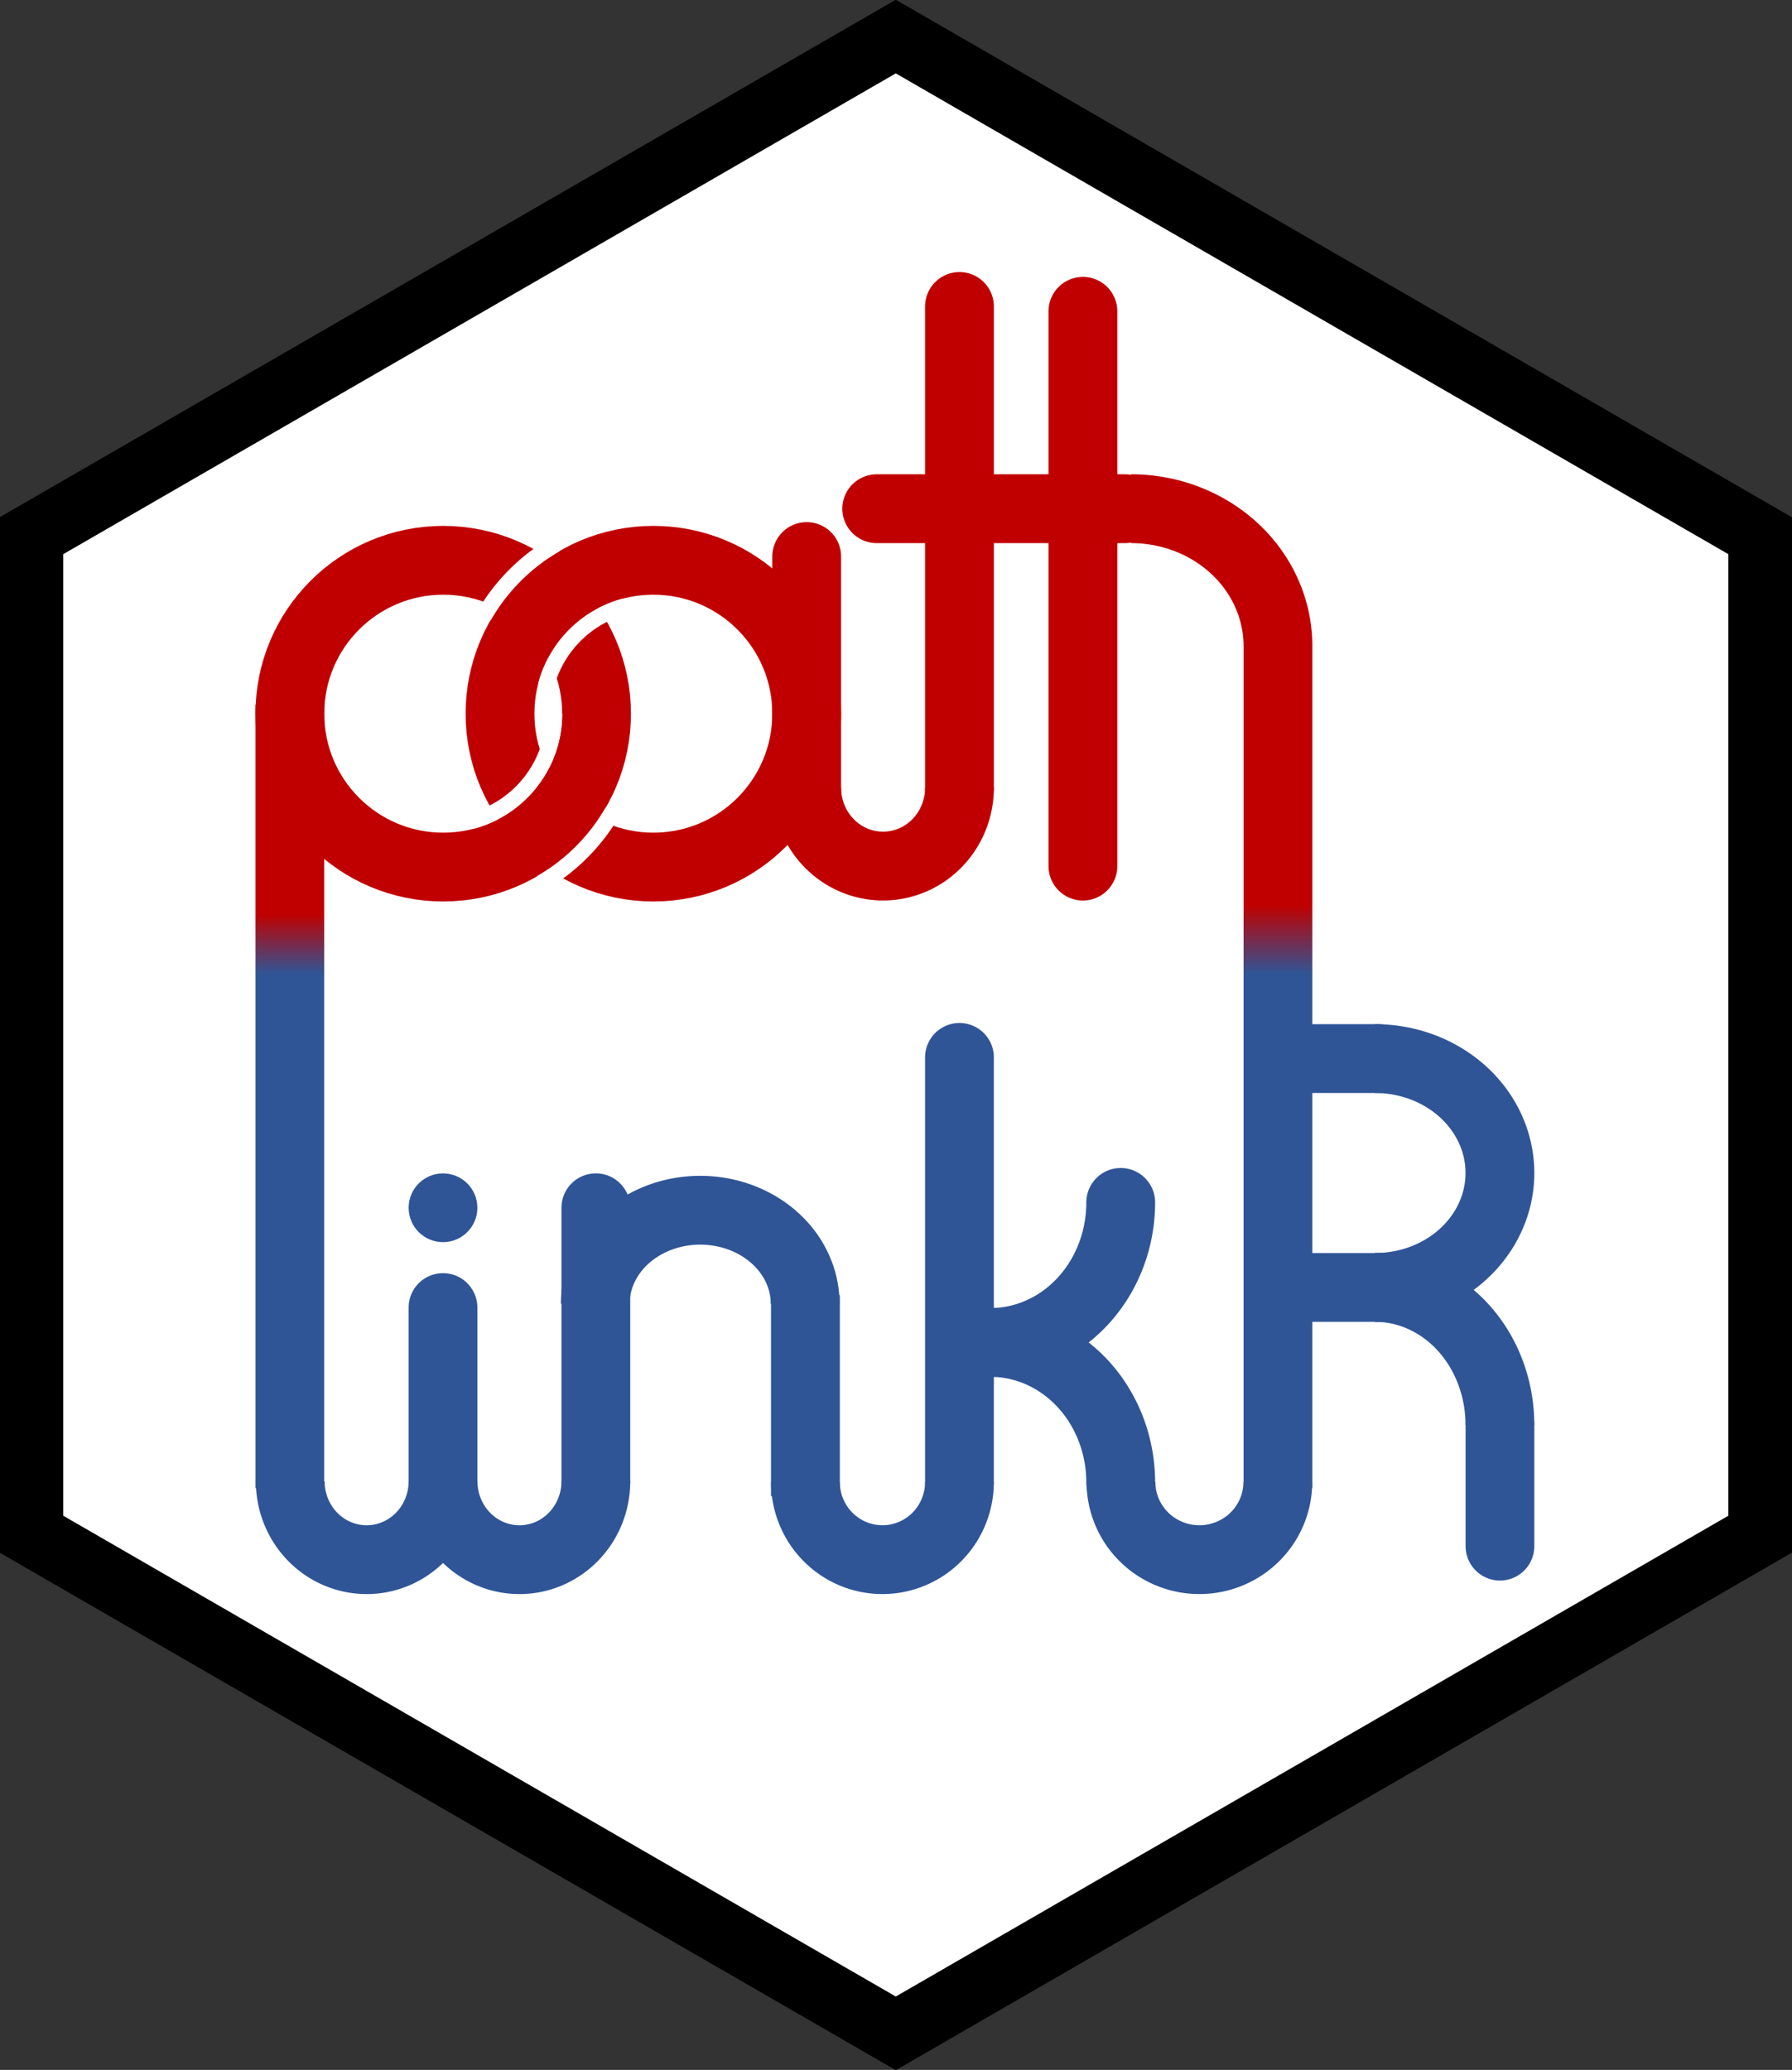 <?xml version="1.0" encoding="UTF-8" standalone="no"?>
<svg
   width="13.856"
   height="16"
   xml:space="preserve"
   overflow="hidden"
   version="1.1"
   id="svg109"
   sodipodi:docname="pathlinkR_logo_16.svg"
   inkscape:version="1.2.1 (9c6d41e410, 2022-07-14)"
   xmlns:inkscape="http://www.inkscape.org/namespaces/inkscape"
   xmlns:sodipodi="http://sodipodi.sourceforge.net/DTD/sodipodi-0.dtd"
   xmlns:xlink="http://www.w3.org/1999/xlink"
   xmlns="http://www.w3.org/2000/svg"
   xmlns:svg="http://www.w3.org/2000/svg"><rect width="100%" height="100%" fill="#333333" stroke="none"/><sodipodi:namedview
     id="namedview111"
     pagecolor="#ffffff"
     bordercolor="#000000"
     borderopacity="0.25"
     inkscape:showpageshadow="2"
     inkscape:pageopacity="0.0"
     inkscape:pagecheckerboard="0"
     inkscape:deskcolor="#d1d1d1"
     showgrid="false"
     inkscape:zoom="51.88396"
     inkscape:cx="1.8599197"
     inkscape:cy="9.3670568"
     inkscape:window-width="1920"
     inkscape:window-height="1017"
     inkscape:window-x="3832"
     inkscape:window-y="354"
     inkscape:window-maximized="1"
     inkscape:current-layer="g30" /><defs
     id="defs35"><linearGradient
       x1="997"
       y1="189"
       x2="997"
       y2="598.983"
       gradientUnits="userSpaceOnUse"
       spreadMethod="reflect"
       id="linearGradient40"
       gradientTransform="translate(-524.015,-13.259)"><stop
         offset="0"
         stop-color="#C00000"
         stop-opacity="1"
         id="stop37" /><stop
         offset="0.206"
         stop-color="#C00000"
         stop-opacity="1"
         id="stop38" /><stop
         offset="0.688"
         stop-color="#2F5597"
         stop-opacity="1"
         id="stop39" /><stop
         offset="1"
         stop-color="#2F5597"
         stop-opacity="1"
         id="stop40" /></linearGradient><inkscape:path-effect
       effect="bspline"
       id="path-effect5"
       is_visible="true"
       lpeversion="1.3"
       weight="33.333"
       steps="2"
       helper_size="0"
       apply_no_weight="true"
       apply_with_weight="true"
       only_selected="false"
       uniform="false" /><inkscape:path-effect
       effect="spiro"
       id="path-effect4"
       is_visible="true"
       lpeversion="1" /><inkscape:path-effect
       effect="fillet_chamfer"
       id="path-effect3"
       is_visible="true"
       lpeversion="1"
       nodesatellites_param="F,0,0,1,0,0,0,1 @ F,0,0,1,0,0.444,0,1 @ F,0,0,1,0,0,0,1 @ F,0,0,1,0,0,0,1 @ F,0,0,1,0,0,0,1"
       radius="0"
       unit="px"
       method="auto"
       mode="F"
       chamfer_steps="1"
       flexible="false"
       use_knot_distance="true"
       apply_no_radius="true"
       apply_with_radius="true"
       only_selected="false"
       hide_knots="false" /><inkscape:path-effect
       effect="bspline"
       id="path-effect2"
       is_visible="true"
       lpeversion="1.3"
       weight="33.333"
       steps="2"
       helper_size="0"
       apply_no_weight="true"
       apply_with_weight="true"
       only_selected="false"
       uniform="false" /><inkscape:path-effect
       effect="bspline"
       id="path-effect640"
       is_visible="true"
       lpeversion="1"
       weight="33.333"
       steps="2"
       helper_size="0"
       apply_no_weight="true"
       apply_with_weight="true"
       only_selected="false"
       uniform="false" /><inkscape:path-effect
       effect="bspline"
       id="path-effect636"
       is_visible="true"
       lpeversion="1"
       weight="33.333"
       steps="2"
       helper_size="0"
       apply_no_weight="true"
       apply_with_weight="true"
       only_selected="false"
       uniform="false" /><inkscape:path-effect
       effect="bspline"
       id="path-effect632"
       is_visible="true"
       lpeversion="1"
       weight="33.333"
       steps="2"
       helper_size="0"
       apply_no_weight="true"
       apply_with_weight="true"
       only_selected="false"
       uniform="false" /><inkscape:path-effect
       effect="bspline"
       id="path-effect628"
       is_visible="true"
       lpeversion="1"
       weight="33.333"
       steps="2"
       helper_size="0"
       apply_no_weight="true"
       apply_with_weight="true"
       only_selected="false"
       uniform="false" /><inkscape:path-effect
       effect="bspline"
       id="path-effect624"
       is_visible="true"
       lpeversion="1"
       weight="33.333"
       steps="2"
       helper_size="0"
       apply_no_weight="true"
       apply_with_weight="true"
       only_selected="false"
       uniform="false" /><inkscape:path-effect
       effect="bspline"
       id="path-effect620"
       is_visible="true"
       lpeversion="1"
       weight="33.333"
       steps="2"
       helper_size="0"
       apply_no_weight="true"
       apply_with_weight="true"
       only_selected="false"
       uniform="false" /><inkscape:path-effect
       effect="bspline"
       id="path-effect616"
       is_visible="true"
       lpeversion="1"
       weight="33.333"
       steps="2"
       helper_size="0"
       apply_no_weight="true"
       apply_with_weight="true"
       only_selected="false"
       uniform="false" /><inkscape:path-effect
       effect="bspline"
       id="path-effect612"
       is_visible="true"
       lpeversion="1"
       weight="33.333"
       steps="2"
       helper_size="0"
       apply_no_weight="true"
       apply_with_weight="true"
       only_selected="false"
       uniform="false" /><inkscape:path-effect
       effect="bspline"
       id="path-effect608"
       is_visible="true"
       lpeversion="1"
       weight="33.333"
       steps="2"
       helper_size="0"
       apply_no_weight="true"
       apply_with_weight="true"
       only_selected="false"
       uniform="false" /><inkscape:path-effect
       effect="bspline"
       id="path-effect604"
       is_visible="true"
       lpeversion="1"
       weight="33.333"
       steps="2"
       helper_size="0"
       apply_no_weight="true"
       apply_with_weight="true"
       only_selected="false"
       uniform="false" /><inkscape:path-effect
       effect="bspline"
       id="path-effect443"
       is_visible="true"
       lpeversion="1"
       weight="33.333"
       steps="2"
       helper_size="0"
       apply_no_weight="true"
       apply_with_weight="true"
       only_selected="false"
       uniform="false" /><inkscape:path-effect
       effect="bspline"
       id="path-effect1266"
       is_visible="true"
       lpeversion="1"
       weight="33.333"
       steps="2"
       helper_size="0"
       apply_no_weight="true"
       apply_with_weight="true"
       only_selected="false"
       uniform="false" /><clipPath
       id="clip0"><rect
         x="517"
         y="20"
         width="617"
         height="614"
         id="rect2" /></clipPath><clipPath
       id="clip1"><rect
         x="518"
         y="20"
         width="616"
         height="614"
         id="rect5" /></clipPath><clipPath
       id="clip2"><rect
         x="518"
         y="20"
         width="616"
         height="614"
         id="rect8" /></clipPath><clipPath
       id="clip3"><rect
         x="518"
         y="20"
         width="616"
         height="614"
         id="rect11" /></clipPath><clipPath
       id="clip4"><rect
         x="518"
         y="20"
         width="616"
         height="614"
         id="rect14" /></clipPath><linearGradient
       x1="531"
       y1="220"
       x2="531"
       y2="596.163"
       gradientUnits="userSpaceOnUse"
       spreadMethod="reflect"
       id="stroke5"
       gradientTransform="translate(-524.015,-13.259)"><stop
         offset="0"
         stop-color="#C00000"
         stop-opacity="1"
         id="stop17" /><stop
         offset="0.36"
         stop-color="#C00000"
         stop-opacity="1"
         id="stop19" /><stop
         offset="0.5"
         stop-color="#2F5597"
         stop-opacity="1"
         id="stop21" /><stop
         offset="1"
         stop-color="#2F5597"
         stop-opacity="1"
         id="stop23" /></linearGradient><linearGradient
       x1="997"
       y1="189"
       x2="997"
       y2="598.983"
       gradientUnits="userSpaceOnUse"
       spreadMethod="reflect"
       id="stroke6"
       gradientTransform="translate(-524.015,-13.259)"><stop
         offset="0"
         stop-color="#C00000"
         stop-opacity="1"
         id="stop26" /><stop
         offset="0.22"
         stop-color="#C00000"
         stop-opacity="1"
         id="stop28" /><stop
         offset="0.801"
         stop-color="#2F5597"
         stop-opacity="1"
         id="stop30" /><stop
         offset="1"
         stop-color="#2F5597"
         stop-opacity="1"
         id="stop32" /></linearGradient><linearGradient
       inkscape:collect="always"
       xlink:href="#stroke5"
       id="linearGradient34"
       x1="27.108"
       y1="14.602"
       x2="27.958"
       y2="14.602"
       gradientUnits="userSpaceOnUse"
       spreadMethod="pad" /><linearGradient
       inkscape:collect="always"
       xlink:href="#linearGradient40"
       id="linearGradient37"
       gradientUnits="userSpaceOnUse"
       gradientTransform="matrix(0.723,0,0,0.48,-12.897,2.403)"
       x1="1.104"
       y1="18.232"
       x2="1.104"
       y2="22.911"
       spreadMethod="pad" /><linearGradient
       inkscape:collect="always"
       xlink:href="#linearGradient40"
       id="linearGradient3"
       gradientUnits="userSpaceOnUse"
       gradientTransform="matrix(0.723,0,0,0.447,-28.394,3.69)"
       x1="1.104"
       y1="17.154"
       x2="1.104"
       y2="21.498"
       spreadMethod="pad" /></defs><path
     sodipodi:type="star"
     style="fill:#ffffff;stroke:#000000;stroke-width:0.57;stroke-dasharray:none"
     id="path417"
     inkscape:flatsided="true"
     sodipodi:sides="6"
     sodipodi:cx="-9.2617226"
     sodipodi:cy="-1.4082152"
     sodipodi:r1="8.9221306"
     sodipodi:r2="7.7267919"
     sodipodi:arg1="0.52359878"
     sodipodi:arg2="1.0471976"
     inkscape:rounded="0"
     inkscape:randomized="0"
     d="m -1.535,3.053 -7.727,4.461 -7.727,-4.461 0,-8.922 7.727,-4.461 7.727,4.461 z"
     transform="matrix(0.865,0,0,0.865,14.938,9.218)" /><g
     id="g30"
     transform="matrix(0.493,0,0,0.493,15.816,1.271)"><path
       style="fill:none;stroke:#2f5597;stroke-width:1.079;stroke-linejoin:round;stroke-dasharray:none;stroke-opacity:1"
       id="path5"
       sodipodi:type="arc"
       sodipodi:cx="-26.331097"
       sodipodi:cy="20.649029"
       sodipodi:rx="1.1982019"
       sodipodi:ry="1.2279664"
       sodipodi:start="0"
       sodipodi:end="3.1415927"
       sodipodi:open="true"
       sodipodi:arc-type="arc"
       d="m -25.133,20.649 a 1.198,1.228 0 0 1 -0.599,1.063 1.198,1.228 0 0 1 -1.198,0 1.198,1.228 0 0 1 -0.599,-1.063" /><path
       style="fill:none;stroke:#2f5597;stroke-width:1.079;stroke-linejoin:round;stroke-dasharray:none;stroke-opacity:1"
       id="path6"
       sodipodi:type="arc"
       sodipodi:cx="-23.934692"
       sodipodi:cy="20.649029"
       sodipodi:rx="1.1982019"
       sodipodi:ry="1.2279664"
       sodipodi:start="0"
       sodipodi:end="3.1415927"
       sodipodi:open="true"
       sodipodi:arc-type="arc"
       d="m -22.736,20.649 a 1.198,1.228 0 0 1 -0.599,1.063 1.198,1.228 0 0 1 -1.198,0 1.198,1.228 0 0 1 -0.599,-1.063" /><path
       style="fill:none;stroke:#2f5597;stroke-width:1.078;stroke-linecap:round;stroke-dasharray:none;stroke-opacity:1"
       d="m -25.133,17.923 v 3.191"
       id="path7" /><path
       style="fill:none;stroke:#2f5597;stroke-width:1.079;stroke-linecap:round;stroke-dasharray:none;stroke-opacity:1"
       d="m -22.736,16.359 v 4.286"
       id="path8" /><path
       style="fill:none;stroke:#2f5597;stroke-width:1.079;stroke-linejoin:round;stroke-dasharray:none;stroke-opacity:1"
       id="path9"
       sodipodi:type="arc"
       sodipodi:cx="21.098606"
       sodipodi:cy="-17.863623"
       sodipodi:rx="1.6464092"
       sodipodi:ry="1.4668838"
       sodipodi:start="0"
       sodipodi:end="3.1415927"
       sodipodi:open="true"
       sodipodi:arc-type="arc"
       d="m 22.745,-17.864 a 1.646,1.467 0 0 1 -0.823,1.27 1.646,1.467 0 0 1 -1.646,0 1.646,1.467 0 0 1 -0.823,-1.27"
       transform="scale(-1)" /><path
       style="fill:none;stroke:#2f5597;stroke-width:1.079;stroke-linecap:square;stroke-dasharray:none;stroke-opacity:1"
       d="m -19.449,18.268 v 2.073"
       id="path10" /><path
       style="fill:none;stroke:#2f5597;stroke-width:1.079;stroke-linejoin:round;stroke-dasharray:none;stroke-opacity:1"
       id="path11"
       sodipodi:type="arc"
       sodipodi:cx="-18.240839"
       sodipodi:cy="20.659054"
       sodipodi:rx="1.2078274"
       sodipodi:ry="1.217567"
       sodipodi:start="0"
       sodipodi:end="3.1415927"
       sodipodi:open="true"
       sodipodi:arc-type="arc"
       d="m -17.033,20.659 a 1.208,1.218 0 0 1 -0.604,1.054 1.208,1.218 0 0 1 -1.208,0 1.208,1.218 0 0 1 -0.604,-1.054" /><path
       style="fill:none;stroke:#2f5597;stroke-width:1.079;stroke-linecap:round;stroke-dasharray:none;stroke-opacity:1"
       d="m -17.033,14.001 v 6.633"
       id="path12" /><path
       style="fill:none;stroke:#2f5597;stroke-width:1.079;stroke-linecap:round;stroke-linejoin:round;stroke-dasharray:none;stroke-opacity:1"
       id="path13"
       sodipodi:type="arc"
       sodipodi:cx="-16.548574"
       sodipodi:cy="16.274553"
       sodipodi:rx="2.0444973"
       sodipodi:ry="2.1955051"
       sodipodi:start="0"
       sodipodi:end="1.5707963"
       sodipodi:open="true"
       sodipodi:arc-type="arc"
       d="m -14.504,16.275 a 2.044,2.196 0 0 1 -2.044,2.196" /><path
       style="fill:none;stroke:#2f5597;stroke-width:1.079;stroke-linecap:round;stroke-linejoin:round;stroke-dasharray:none;stroke-opacity:1"
       id="path14"
       sodipodi:type="arc"
       sodipodi:cx="-16.548574"
       sodipodi:cy="-20.665565"
       sodipodi:rx="2.0444973"
       sodipodi:ry="2.1955051"
       sodipodi:start="0"
       sodipodi:end="1.5707963"
       sodipodi:open="true"
       sodipodi:arc-type="arc"
       d="m -14.504,-20.666 a 2.044,2.196 0 0 1 -2.044,2.196"
       transform="scale(1,-1)" /><path
       style="fill:none;stroke:#2f5597;stroke-width:1.079;stroke-linejoin:round;stroke-dasharray:none;stroke-opacity:1"
       id="path15"
       sodipodi:type="arc"
       sodipodi:cx="-13.270386"
       sodipodi:cy="20.658665"
       sodipodi:rx="1.230352"
       sodipodi:ry="1.217567"
       sodipodi:start="0"
       sodipodi:end="3.1415927"
       sodipodi:open="true"
       sodipodi:arc-type="arc"
       d="m -12.04,20.659 a 1.23,1.218 0 0 1 -0.615,1.054 1.23,1.218 0 0 1 -1.23,0 1.23,1.218 0 0 1 -0.615,-1.054" /><path
       style="fill:none;stroke:#2f5597;stroke-width:1.079;stroke-linejoin:round;stroke-dasharray:none;stroke-opacity:1"
       id="path17"
       sodipodi:type="arc"
       sodipodi:cx="-15.814077"
       sodipodi:cy="-10.514681"
       sodipodi:rx="1.79417"
       sodipodi:ry="1.9583966"
       sodipodi:start="0"
       sodipodi:end="3.1415927"
       sodipodi:open="true"
       sodipodi:arc-type="arc"
       d="m -14.02,-10.515 a 1.794,1.958 0 0 1 -0.897,1.696 1.794,1.958 0 0 1 -1.794,0 1.794,1.958 0 0 1 -0.897,-1.696"
       transform="rotate(-90)" /><path
       style="fill:none;stroke:#2f5597;stroke-width:1.079;stroke-linecap:round;stroke-dasharray:none;stroke-opacity:1"
       d="m -10.459,14.02 h -1.526"
       id="path18" /><path
       style="fill:none;stroke:#2f5597;stroke-width:1.079;stroke-linecap:round;stroke-dasharray:none;stroke-opacity:1"
       d="m -10.457,17.608 h -1.526"
       id="path19" /><path
       style="fill:none;stroke:#2f5597;stroke-width:1.079;stroke-linejoin:round;stroke-dasharray:none;stroke-opacity:1"
       id="path20"
       sodipodi:type="arc"
       sodipodi:cx="-19.762665"
       sodipodi:cy="-10.514681"
       sodipodi:rx="2.1543949"
       sodipodi:ry="1.9583966"
       sodipodi:start="0"
       sodipodi:end="1.5707963"
       sodipodi:open="true"
       sodipodi:arc-type="arc"
       d="m -17.608,-10.515 a 2.154,1.958 0 0 1 -2.154,1.958"
       transform="rotate(-90)" /><path
       style="fill:none;stroke:#c00000;stroke-width:1.079;stroke-linejoin:round;stroke-dasharray:none;stroke-opacity:1"
       id="path22"
       sodipodi:type="arc"
       sodipodi:cx="-7.5522461"
       sodipodi:cy="-14.339758"
       sodipodi:rx="2.1543949"
       sodipodi:ry="2.3017082"
       sodipodi:start="0"
       sodipodi:end="1.5707963"
       sodipodi:open="true"
       sodipodi:arc-type="arc"
       d="m -5.398,-14.34 a 2.154,2.302 0 0 1 -2.154,2.302"
       transform="rotate(-90)" /><path
       style="fill:none;stroke:#c00000;stroke-width:1.079;stroke-linecap:round;stroke-dasharray:none;stroke-opacity:1"
       d="m -14.436,5.398 h -3.895"
       id="path23" /><path
       style="fill:none;stroke:#c00000;stroke-width:1.079;stroke-linecap:round;stroke-dasharray:none;stroke-opacity:1"
       d="M -15.097,2.303 V 11.002"
       id="path24" /><path
       style="fill:none;stroke:#c00000;stroke-width:1.079;stroke-linecap:round;stroke-dasharray:none;stroke-opacity:1"
       d="M -17.033,2.227 V 9.768"
       id="path25" /><path
       style="fill:none;stroke:#c00000;stroke-width:1.079;stroke-linejoin:round;stroke-dasharray:none;stroke-opacity:1"
       id="path26"
       sodipodi:type="arc"
       sodipodi:cx="-18.231207"
       sodipodi:cy="9.7744894"
       sodipodi:rx="1.1982019"
       sodipodi:ry="1.2279664"
       sodipodi:start="0"
       sodipodi:end="3.1415927"
       sodipodi:open="true"
       sodipodi:arc-type="arc"
       d="m -17.033,9.774 a 1.198,1.228 0 0 1 -0.599,1.063 1.198,1.228 0 0 1 -1.198,0 1.198,1.228 0 0 1 -0.599,-1.063" /><path
       style="fill:none;stroke:#c00000;stroke-width:1.079;stroke-linecap:round;stroke-dasharray:none;stroke-opacity:1"
       d="M -19.429,6.148 V 9.856"
       id="path27" /><ellipse
       style="fill:none;stroke:#c00000;stroke-width:1.079;stroke-linejoin:round;stroke-dasharray:none;stroke-opacity:1"
       id="path28"
       transform="matrix(0,-1,-1,0,0,0)"
       cx="-8.612"
       cy="25.13"
       rx="2.405"
       ry="2.405" /><circle
       style="fill:#2f5597;fill-opacity:1;stroke:none;stroke-width:1.079;stroke-linecap:round;stroke-linejoin:round;stroke-dasharray:none;stroke-opacity:1"
       id="path30"
       cx="-25.133"
       cy="16.359"
       r="0.539" /><rect
       style="fill:url(#linearGradient34);fill-opacity:1;stroke:none;stroke-width:1.079;stroke-linecap:round;stroke-linejoin:round;stroke-dasharray:none;stroke-opacity:1"
       id="rect33"
       width="2.5191738e-08"
       height="12.03"
       x="27.533"
       y="8.588"
       transform="scale(-1,1)" /><rect
       style="fill:url(#linearGradient37);stroke:none;stroke-width:1.079;stroke-linecap:round;stroke-linejoin:round;stroke-dasharray:none;stroke-opacity:1"
       id="rect36"
       width="1.078"
       height="13.209"
       x="-12.577"
       y="7.545" /><ellipse
       style="fill:none;stroke:#c00000;stroke-width:1.079;stroke-linejoin:round;stroke-dasharray:none;stroke-opacity:1"
       id="path1"
       transform="matrix(0,1,1,0,0,0)"
       cx="8.612"
       cy="-21.834"
       rx="2.405"
       ry="2.405" /><path
       style="fill:#ffffff;stroke:#2f5597;stroke-width:1.078;stroke-linecap:round;stroke-dasharray:none;stroke-opacity:1"
       d="m -8.556,19.773 v 1.892"
       id="path2" /><rect
       style="fill:url(#linearGradient3);stroke:none;stroke-width:1.079;stroke-linecap:round;stroke-linejoin:round;stroke-dasharray:none;stroke-opacity:1"
       id="rect3"
       width="1.078"
       height="12.283"
       x="-28.074"
       y="8.471" /><path
       style="fill:none;stroke:#ffffff;stroke-width:0.254;stroke-linejoin:round;stroke-dasharray:none;stroke-opacity:1"
       id="ellipse1703"
       transform="matrix(0,-1,-1,0,0,0)"
       sodipodi:type="arc"
       sodipodi:cx="-8.6122599"
       sodipodi:cy="25.130404"
       sodipodi:rx="1.7405035"
       sodipodi:ry="1.7405056"
       sodipodi:start="3.403392"
       sodipodi:end="4.712389"
       sodipodi:arc-type="arc"
       d="m -10.293,24.68 a 1.741,1.741 0 0 1 1.681,-1.29"
       sodipodi:open="true" /><path
       style="fill:none;stroke:#ffffff;stroke-width:0.254;stroke-linejoin:round;stroke-dasharray:none;stroke-opacity:1"
       id="ellipse1861"
       transform="matrix(0,-1,-1,0,0,0)"
       sodipodi:type="arc"
       sodipodi:cx="-8.6122599"
       sodipodi:cy="21.833609"
       sodipodi:rx="1.7405035"
       sodipodi:ry="1.7405056"
       sodipodi:start="0.26179939"
       sodipodi:end="1.3089969"
       sodipodi:arc-type="arc"
       d="m -6.931,22.284 a 1.741,1.741 0 0 1 -1.231,1.231"
       sodipodi:open="true" /><path
       style="fill:none;stroke:#ffffff;stroke-width:0.254;stroke-linejoin:round;stroke-dasharray:none;stroke-opacity:1"
       id="ellipse1942"
       transform="matrix(0,-1,-1,0,0,0)"
       sodipodi:type="arc"
       sodipodi:cx="-8.6122599"
       sodipodi:cy="25.130404"
       sodipodi:rx="3.0687993"
       sodipodi:ry="3.0688019"
       sodipodi:start="3.6651914"
       sodipodi:end="4.1887902"
       sodipodi:arc-type="arc"
       d="m -11.27,23.596 a 3.069,3.069 0 0 1 1.123,-1.123"
       sodipodi:open="true" /><path
       style="fill:none;stroke:#ffffff;stroke-width:0.254;stroke-linejoin:round;stroke-dasharray:none;stroke-opacity:1"
       id="ellipse1944"
       transform="matrix(0,-1,-1,0,0,0)"
       sodipodi:type="arc"
       sodipodi:cx="-8.6122599"
       sodipodi:cy="21.833609"
       sodipodi:rx="3.0687993"
       sodipodi:ry="3.0688019"
       sodipodi:start="0.52359878"
       sodipodi:end="1.0471976"
       sodipodi:arc-type="arc"
       d="m -5.955,23.368 a 3.069,3.069 0 0 1 -1.123,1.123"
       sodipodi:open="true" /></g></svg>
